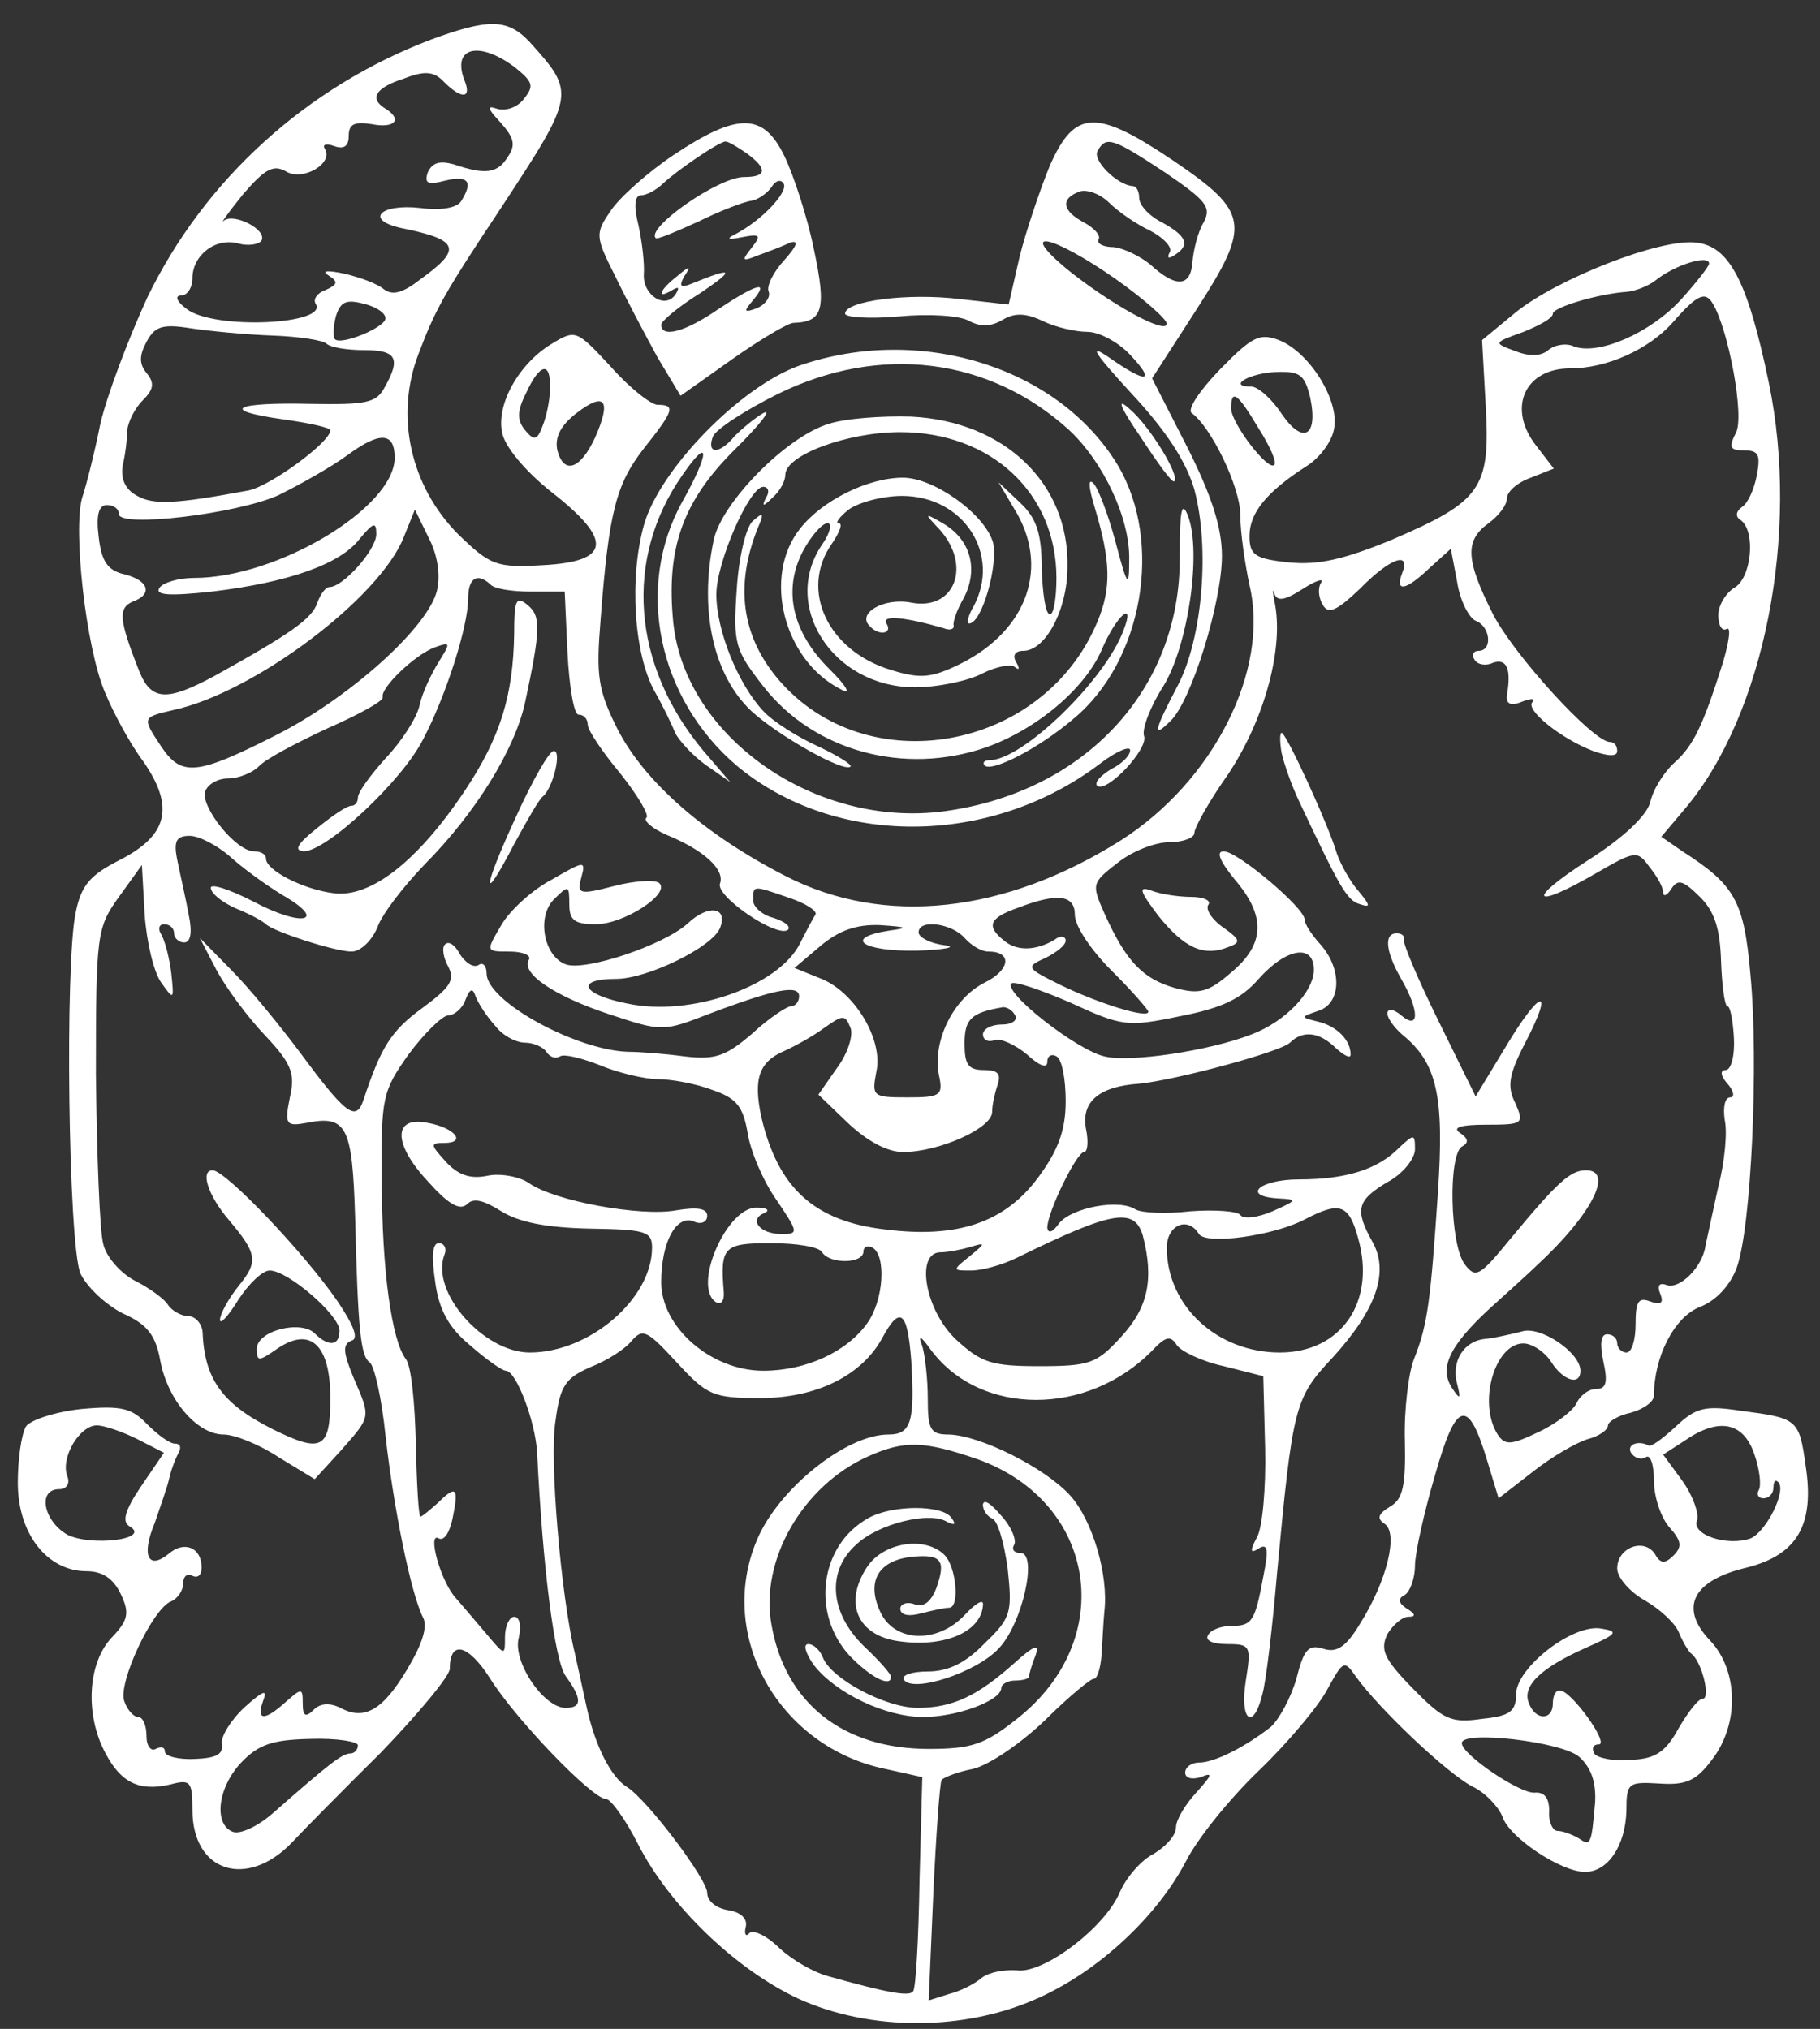 <svg width="61" height="68" viewBox="0 0 61 68" fill="none" xmlns="http://www.w3.org/2000/svg">
    <rect x="0" y="0" width="61" height="68" fill="#333333" stroke="none"/>
    <path
        d="M14.46 1.321C10.27 2.909 6.851 6.024 4.941 9.964C4.294 11.369 3.585 13.262 3.369 14.178C3.185 15.095 2.907 16.225 2.753 16.683C2.445 17.752 2.876 21.722 3.523 23.218C3.801 23.89 4.355 24.929 4.817 25.54C5.865 27.067 5.618 28.014 3.986 28.838C3.03 29.327 2.722 29.663 2.538 30.579C2.168 32.289 2.291 41.665 2.692 42.673C2.907 43.131 3.523 43.712 4.109 44.017C4.941 44.383 5.218 44.75 5.372 45.605C5.618 46.918 6.604 48.079 7.498 48.079C7.867 48.079 8.699 48.415 9.346 48.843L10.548 49.575L11.441 48.598C12.458 47.438 12.427 47.529 11.842 46.155C11.503 45.33 11.472 45.055 11.78 44.933C12.026 44.872 11.872 44.445 11.318 43.62C10.209 42.001 7.559 39.222 7.128 39.222C6.697 39.222 6.974 40.077 7.683 40.902C8.607 42.001 8.668 42.276 8.021 43.07C7.652 43.528 7.374 44.047 7.374 44.231C7.374 44.414 7.652 44.109 7.991 43.559C8.329 43.04 8.792 42.582 9.038 42.582C9.654 42.582 11.379 44.078 11.379 44.597C11.379 45.117 11.01 45.147 10.548 44.689C10.085 44.231 8.607 44.597 8.607 45.208C8.607 45.636 8.668 45.636 9.285 45.208C10.394 44.445 11.071 45.055 11.071 46.857C11.071 48.568 10.794 48.72 9.13 47.896C7.436 47.041 6.851 46.216 6.789 44.628C6.758 44.353 6.543 44.109 6.296 44.109C6.08 44.109 5.742 43.925 5.618 43.712C5.495 43.528 5.002 43.162 4.509 42.917C4.047 42.673 3.554 42.123 3.462 41.696C3.339 41.268 3.246 38.703 3.215 36.015C3.215 31.281 3.246 31.098 3.986 30.06L4.756 28.991L4.848 30.64C4.91 31.556 5.156 32.595 5.403 32.931C5.834 33.541 5.834 33.511 5.742 32.625C5.68 32.106 5.526 31.526 5.403 31.312C5.279 31.129 5.341 30.976 5.495 30.976C5.68 30.976 5.834 31.098 5.834 31.281C5.834 31.434 5.988 31.587 6.173 31.587C6.389 31.587 6.45 31.251 6.327 30.671C6.235 30.151 6.05 29.357 5.957 28.899C5.803 28.197 5.896 28.014 6.358 28.014C6.666 28.014 7.251 28.319 7.683 28.685C8.114 29.082 8.915 29.663 9.469 29.999C11.01 30.884 10.147 31.098 8.484 30.212C7.713 29.815 7.066 29.602 7.066 29.754C7.066 29.938 7.436 30.243 7.929 30.457C8.391 30.64 8.822 30.884 8.915 30.976C9.161 31.22 11.225 31.892 11.78 31.892C12.088 31.892 12.458 31.526 12.643 31.098C12.797 30.64 13.536 29.693 14.245 28.96C15.939 27.25 17.264 25.112 17.603 23.524C18.126 21.081 18.126 20.653 17.695 20.287C17.295 19.951 17.233 20.103 17.233 21.233C17.202 23.31 16.771 24.715 15.569 26.517C13.998 28.869 12.427 30.09 11.195 29.938C10.178 29.815 8.915 29.174 8.915 28.777C8.915 28.624 8.73 28.533 8.514 28.533C7.898 28.533 6.697 27.006 6.881 26.517C6.974 26.273 7.313 26.089 7.652 26.089C7.991 26.089 8.453 25.906 8.668 25.692C8.884 25.448 9.931 24.898 10.979 24.41C12.026 23.951 12.858 23.493 12.827 23.371C12.735 23.066 13.906 21.936 14.584 21.692C15.107 21.508 15.107 21.539 14.707 22.18C14.46 22.577 14.152 23.218 14.06 23.646C13.967 24.074 13.444 24.868 12.92 25.418C12.427 25.967 11.996 26.547 11.996 26.731C11.996 26.884 11.903 27.006 11.78 27.006C11.626 27.006 11.133 27.342 10.609 27.769C9.962 28.288 9.839 28.502 10.178 28.533C10.948 28.533 13.474 26.181 14.183 24.776C14.953 23.31 15.693 20.989 15.693 20.042C15.693 19.37 16.001 19.187 16.432 19.584C16.555 19.737 17.171 19.828 17.788 19.828H18.927L19.02 21.875C19.081 23.035 19.235 23.951 19.39 23.951C19.574 23.951 19.698 24.104 19.698 24.288C19.698 24.471 20.191 25.204 20.776 25.906C21.361 26.639 21.762 27.311 21.669 27.403C21.546 27.494 21.854 27.769 22.347 27.983C23.61 28.502 24.288 29.143 24.134 29.602C23.949 30.029 26.075 31.465 26.414 31.159C26.506 31.037 26.291 30.884 25.921 30.762C25.551 30.671 25.243 30.396 25.243 30.182C25.243 29.663 25.212 29.663 26.445 30.09C26.999 30.273 27.369 30.518 27.338 30.64C27.276 30.732 27.03 31.19 26.814 31.617C26.106 33.053 23.148 34.091 21.022 33.633C19.482 33.328 19.266 32.808 20.653 32.808C21.7 32.808 23.887 31.739 24.134 31.098C24.411 30.396 23.733 30.304 23.056 30.945C22.255 31.678 19.605 32.564 18.958 32.32C18.219 32.045 17.972 30.701 18.588 30.121C19.051 29.663 19.081 29.663 19.081 30.304C19.081 30.854 19.266 30.976 19.975 30.976C20.899 30.976 22.47 29.968 22.101 29.602C21.977 29.479 21.3 29.51 20.591 29.693C19.42 29.999 19.328 29.968 19.482 29.418C19.636 28.838 19.605 28.838 18.496 29.479C17.849 29.815 17.079 30.518 16.802 31.006C16.278 31.892 16.278 31.892 17.079 31.892C17.51 31.892 17.818 32.014 17.726 32.167C17.449 32.625 18.588 33.389 20.437 33.999C22.193 34.58 22.224 34.58 23.795 33.969C25.982 33.144 26.783 32.992 26.783 33.389C26.783 33.572 26.66 33.725 26.506 33.725C26.383 33.725 25.767 34.122 25.212 34.641C24.319 35.404 23.98 35.527 22.932 35.404C22.255 35.313 21.423 35.252 21.084 35.252C19.359 35.221 16.309 33.572 16.309 32.625C16.309 32.381 16.186 32.228 16.031 32.35C15.847 32.442 15.6 32.259 15.415 31.984C15.261 31.678 15.046 31.526 14.922 31.648C14.799 31.739 14.861 32.106 15.015 32.381C15.261 32.839 15.107 33.083 14.152 33.786C13.105 34.549 12.766 35.099 12.181 36.87C11.934 37.603 11.595 37.359 10.085 35.313C9.377 34.366 8.329 33.083 7.744 32.503L6.697 31.434L7.251 32.503C7.559 33.083 8.299 34.091 8.884 34.702C9.777 35.649 9.901 35.985 9.716 36.779C9.531 37.695 9.593 37.756 10.27 37.634C11.626 37.359 11.811 37.756 11.903 40.81C11.996 44.597 12.088 45.452 12.396 45.666C12.55 45.788 12.797 46.888 12.92 48.109C13.197 50.583 13.783 53.454 14.183 54.218C14.337 54.523 14.152 55.103 13.659 55.928C12.827 57.333 12.211 57.669 11.41 57.241C11.041 57.058 10.732 57.089 10.517 57.302C10.24 57.577 10.147 57.516 10.147 57.089C10.147 56.569 10.116 56.569 9.593 57.028C8.853 57.699 8.576 57.669 8.822 56.997C8.976 56.6 8.822 56.661 8.206 57.211C7.744 57.638 7.405 58.188 7.436 58.432C7.498 58.799 7.251 58.921 6.543 58.952C5.988 58.982 5.526 58.86 5.526 58.707C5.526 58.554 5.403 58.524 5.218 58.616C5.064 58.707 4.91 58.524 4.91 58.188C4.91 57.822 4.787 57.547 4.633 57.547C4.478 57.547 4.263 57.302 4.17 57.028C3.924 56.447 5.125 53.882 5.742 53.668C5.957 53.576 6.142 53.301 6.142 53.057C6.142 52.813 6.296 52.721 6.45 52.813C6.635 52.904 6.758 52.782 6.758 52.538C6.758 51.866 6.173 51.622 5.649 52.08C4.971 52.63 4.725 52.141 5.187 51.041C5.372 50.492 5.618 49.82 5.68 49.514C5.742 49.239 5.896 48.843 5.988 48.69C6.08 48.507 6.05 48.384 5.865 48.384C5.68 48.384 5.279 48.079 4.941 47.743C4.417 47.193 4.078 47.102 2.722 47.224C1.86 47.315 1.028 47.59 0.874 47.804C0.72 48.048 0.597 48.904 0.597 49.698C0.597 51.408 1.583 52.66 2.907 52.66C3.431 52.66 3.801 52.904 4.047 53.424C4.355 54.065 4.294 54.309 3.739 54.89C2.938 55.745 2.846 57.455 3.523 58.738C4.047 59.746 4.663 60.051 5.711 59.807C6.389 59.623 6.45 59.715 6.45 60.662C6.45 62.739 8.268 63.319 9.777 61.761C10.147 61.364 11.472 60.02 12.766 58.738C14.029 57.425 15.076 56.172 15.076 55.928C15.076 54.951 15.693 55.103 16.432 56.264C17.295 57.638 19.852 60.295 20.314 60.295C20.468 60.295 20.961 60.967 21.392 61.822C22.439 63.869 24.658 66.007 26.753 66.984C29.156 68.083 32.36 68.083 34.824 66.953C36.858 66.037 38.798 64.205 39.754 62.372C40.123 61.639 41.202 60.295 42.187 59.349C43.173 58.402 44.221 57.15 44.498 56.6C45.022 55.653 45.053 55.623 45.453 56.203C46.223 57.272 48.472 59.41 49.335 59.868C49.797 60.082 50.228 60.57 50.352 60.876C50.567 61.578 52.323 62.739 53.124 62.739C53.894 62.739 54.48 61.853 54.511 60.692C54.511 59.746 54.572 59.715 55.62 59.776C56.513 59.837 56.852 59.684 57.376 58.982C58.3 57.791 58.269 55.989 57.314 54.981C56.267 53.882 56.729 52.965 58.546 52.538C60.241 52.11 60.826 51.102 60.518 49.117C60.302 47.56 60.241 47.529 58.361 47.285C57.16 47.102 56.852 47.163 56.174 47.804C55.743 48.201 55.342 48.507 55.25 48.445C54.911 48.262 54.511 48.415 54.665 48.69C54.788 48.873 55.004 48.934 55.157 48.843C55.312 48.72 55.435 49.087 55.435 49.636C55.435 50.186 55.681 50.889 55.959 51.194C56.359 51.652 56.39 51.836 56.082 52.141C55.804 52.416 55.65 52.416 55.466 52.08C55.096 51.53 54.203 51.866 54.203 52.569C54.203 52.874 54.634 53.362 55.127 53.637C55.65 53.943 56.143 54.401 56.267 54.706C56.39 55.012 56.575 55.317 56.667 55.409C57.037 55.653 57.345 56.936 57.068 56.936C56.914 56.936 56.575 57.394 56.267 57.913C55.835 58.707 55.496 58.952 54.665 58.982C54.11 59.043 53.525 58.921 53.432 58.768C53.34 58.585 53.401 58.463 53.586 58.463C53.956 58.463 52.662 56.661 52.292 56.661C52.138 56.63 52.046 56.844 52.046 57.089C52.046 57.669 51.461 57.669 51.245 57.089C50.998 56.508 51.645 55.898 53.155 55.226C54.203 54.767 54.264 54.676 53.679 54.584C52.724 54.401 50.814 55.898 50.814 56.783C50.814 57.363 50.598 57.516 49.674 57.608C48.626 57.761 48.38 57.638 47.332 56.569C46.377 55.592 46.254 55.287 46.501 54.767C46.685 54.462 46.993 54.187 47.209 54.187C47.456 54.187 47.456 54.096 47.147 53.912C46.87 53.729 46.839 53.576 47.086 53.454C47.271 53.332 47.425 52.874 47.425 52.477C47.425 52.049 47.733 50.675 48.102 49.423C48.811 46.918 49.212 46.827 49.858 48.995L50.228 50.217L51.368 49.331C51.984 48.843 52.816 48.354 53.217 48.232C53.586 48.14 53.894 47.926 53.894 47.773C53.894 47.651 54.233 47.438 54.665 47.346C55.096 47.224 55.435 46.98 55.435 46.766C55.435 45.483 56.112 44.139 56.975 43.803C57.53 43.589 57.992 43.07 58.208 42.49C58.7 41.146 58.947 35.588 58.67 32.686C58.454 30.182 58.146 29.663 56.39 28.533L55.681 28.044L56.482 27.097C59.132 23.951 60.333 17.874 59.286 12.835C58.577 9.414 57.961 8.253 56.852 8.131C55.65 7.979 52.169 9.353 50.783 10.483L49.674 11.399L49.797 13.629C49.951 16.377 49.643 16.805 46.654 18.088C45.022 18.759 44.19 18.943 43.204 18.851C42.064 18.729 41.879 18.607 41.879 17.965C41.879 17.202 42.434 16.5 43.759 15.644C44.221 15.37 44.652 14.789 44.714 14.362C44.898 13.415 43.882 11.796 42.865 11.399C42.218 11.155 41.972 11.277 40.893 12.377C40.216 13.079 39.784 13.72 39.938 13.842C40.585 14.3 41.571 16.316 41.571 17.263C41.571 17.843 41.725 18.882 41.879 19.615C42.557 22.455 40.678 26.181 37.566 28.166C33.684 30.61 29.648 31.068 26.321 29.357C23.641 27.983 21.639 26.242 20.714 24.471C20.037 23.127 19.975 22.669 20.129 20.775C20.406 17.141 20.653 16.225 21.577 15.034C22.593 13.751 22.655 13.568 22.039 13.568C21.823 13.568 21.084 12.987 20.468 12.285C19.328 11.063 19.297 11.033 18.496 11.521C17.418 12.163 16.617 13.537 16.832 14.514C16.925 14.972 17.603 15.797 18.496 16.5C20.56 18.118 20.468 18.821 18.188 18.943C16.617 19.034 16.432 18.943 15.354 17.904C13.752 16.286 13.228 13.934 14.029 11.857C14.584 10.391 14.861 9.872 16.771 7.001C19.297 3.153 19.297 3.123 17.757 1.412C17.017 0.618 16.37 0.618 14.46 1.321ZM17.233 2.237C17.88 2.756 17.911 2.878 17.541 3.336C17.325 3.611 16.925 3.733 16.648 3.642C16.309 3.52 16.34 3.642 16.771 4.1C17.233 4.619 17.295 4.863 17.017 5.26C16.678 5.81 16.278 5.871 15.2 5.505C14.738 5.383 14.491 5.444 14.337 5.78C14.214 6.146 14.337 6.207 14.922 6.054C15.693 5.871 15.877 6.085 15.446 6.757C15.292 6.971 14.768 7.062 14.091 6.971C12.735 6.818 12.211 7.368 13.444 7.643C15.415 8.04 15.508 8.345 14.06 9.383C13.474 9.842 13.136 9.903 12.858 9.689C12.643 9.506 12.057 9.292 11.534 9.17C10.948 9.047 10.763 9.078 11.01 9.231C11.349 9.445 11.318 9.536 10.917 9.719C10.64 9.811 10.486 10.025 10.578 10.178C11.041 10.88 7.19 11.063 6.265 10.361C5.926 10.116 5.834 9.903 6.08 9.903C6.265 9.903 6.45 9.658 6.45 9.322C6.45 8.559 7.22 7.948 7.991 8.162C8.329 8.253 8.668 8.192 8.761 8.07C8.976 7.704 7.837 7.123 7.498 7.398C7.374 7.52 7.652 7.123 8.145 6.513C8.884 5.657 9.161 5.505 9.593 5.749C10.147 6.085 11.195 5.474 10.886 4.986C10.794 4.833 10.948 4.802 11.195 4.894C11.534 5.016 11.688 4.894 11.688 4.558C11.688 4.161 11.872 4.069 12.458 4.161C13.228 4.314 13.505 4.008 12.92 3.642C12.365 3.306 12.581 2.939 13.536 2.634C14.245 2.359 14.553 2.39 14.892 2.756C15.477 3.336 15.816 3.306 15.569 2.695C15.138 1.595 16.031 1.351 17.233 2.237ZM57.283 8.834C57.283 8.925 56.852 9.475 56.328 10.055C55.312 11.155 53.586 11.918 52.755 11.613C52.508 11.491 52.108 11.552 51.892 11.735C51.645 11.949 51.245 11.949 50.783 11.766C50.043 11.491 50.043 11.491 51.06 11.124C51.584 10.911 52.046 10.666 52.046 10.513C52.046 10.3 53.586 9.842 54.541 9.78C54.819 9.75 55.219 9.597 55.466 9.414C56.143 8.864 57.283 8.528 57.283 8.834ZM12.92 10.666C12.92 10.972 11.441 11.582 11.225 11.369C11.164 11.307 11.164 10.972 11.256 10.605C11.41 10.116 11.595 10.025 12.181 10.178C12.581 10.269 12.92 10.483 12.92 10.666ZM57.407 10.178C57.93 11.033 58.485 13.995 58.177 14.514C57.93 15.003 57.992 15.095 58.454 15.095C58.947 15.095 59.008 15.247 58.885 15.919C58.793 16.408 58.577 16.866 58.392 16.988C58.177 17.141 58.146 17.324 58.361 17.446C58.855 17.843 58.7 19.401 58.115 19.706C57.838 19.89 57.591 20.287 57.591 20.622C57.591 20.959 57.715 21.172 57.869 21.081C58.023 20.989 57.961 21.478 57.745 22.211C57.068 24.349 56.76 24.99 56.112 25.57C55.774 25.876 55.404 26.456 55.312 26.884C55.188 27.342 54.418 28.075 53.217 28.838C51.122 30.182 51.337 30.518 53.494 29.266C54.819 28.502 54.88 28.502 55.281 29.052C55.527 29.357 55.743 29.724 55.743 29.907C55.743 30.06 55.866 30.029 56.02 29.785C56.236 29.449 56.421 29.51 56.975 30.06C57.468 30.548 57.653 31.129 57.684 32.228C57.715 33.053 57.807 33.725 57.899 33.725C57.992 33.725 58.084 34.213 58.115 34.794C58.146 35.374 58.023 35.862 57.838 35.862C57.653 35.862 57.653 36.046 57.899 36.321C58.115 36.565 58.146 36.779 57.992 36.779C57.807 36.779 57.745 37.115 57.807 37.542C57.899 37.939 57.807 38.947 57.591 39.772C57.407 40.596 57.222 41.482 57.16 41.757C57.068 42.459 56.297 43.223 55.866 43.07C55.62 42.979 55.527 43.07 55.65 43.376C55.774 43.681 55.65 43.742 55.312 43.62C54.911 43.467 54.819 43.62 54.819 44.383C54.819 44.903 54.695 45.33 54.511 45.33C54.356 45.33 54.203 45.178 54.203 45.025C54.203 44.842 54.048 44.719 53.864 44.719C53.648 44.719 53.617 45.055 53.74 45.636C53.894 46.338 53.833 46.552 53.494 46.552C53.247 46.552 52.97 46.766 52.847 47.01C52.755 47.254 52.169 47.712 51.584 47.987C50.629 48.445 50.444 48.445 50.197 48.079C49.52 47.01 50.105 45.025 51.06 45.025C51.337 45.025 51.769 45.3 51.984 45.636C52.385 46.277 52.97 46.46 52.97 45.941C52.97 45.33 51.615 44.414 50.998 44.628C50.629 44.719 50.105 44.842 49.797 44.872C49.057 44.933 48.626 45.636 48.842 46.399C48.965 46.888 48.934 46.918 48.688 46.552C48.226 45.88 48.534 45.147 49.92 43.864C50.598 43.254 51.337 42.582 51.522 42.398C53.34 40.719 54.11 39.222 53.155 39.222C52.631 39.222 52.2 39.619 50.629 41.513C49.581 42.795 49.458 42.856 49.088 42.368C48.595 41.696 48.534 38.733 48.996 38.428C49.242 38.306 49.212 38.153 48.934 37.97C48.657 37.787 48.965 37.695 49.797 37.695C51.06 37.695 51.091 37.664 50.783 36.962C50.505 36.412 50.567 36.015 51.122 34.946C52.108 33.053 51.645 33.114 50.475 35.069L49.458 36.748L48.226 34.244C47.548 32.87 47.024 31.648 47.055 31.495C47.086 31.373 46.993 31.281 46.809 31.281C46.377 31.281 46.439 31.892 46.963 32.808C47.579 33.877 47.579 34.549 46.963 34.03C46.716 33.816 46.501 33.786 46.501 33.969C46.501 34.122 46.716 34.427 46.993 34.671C48.164 35.618 48.411 36.718 48.195 39.955C47.948 43.589 47.856 44.383 47.394 45.544C47.209 46.002 47.055 47.254 47.086 48.293C47.117 49.789 47.024 50.247 46.593 50.492C46.192 50.736 46.131 50.889 46.408 51.072C46.87 51.377 46.501 52.965 45.576 54.431C45.114 55.195 44.806 55.409 44.344 55.256C43.851 55.103 43.697 55.287 43.45 56.264C43.266 56.905 42.865 57.638 42.588 57.883C41.725 58.554 40.709 59.074 40.185 59.074C39.938 59.074 39.723 59.226 39.723 59.41C39.723 59.593 39.938 59.654 40.246 59.562C40.678 59.379 40.616 59.501 40.092 60.082C39.723 60.479 39.415 60.998 39.415 61.242C39.415 61.517 39.076 61.883 38.675 62.128C38.244 62.342 37.751 62.922 37.535 63.411C37.042 64.602 34.978 66.159 34.085 66.037C33.654 66.007 33.161 66.098 32.914 66.281C32.668 66.495 32.175 66.74 31.805 66.831L31.127 67.045L31.281 63.472C31.374 61.486 31.497 59.776 31.559 59.654C31.651 59.562 32.113 59.379 32.606 59.288C33.13 59.165 34.177 58.463 35.009 57.669C35.81 56.875 36.58 56.233 36.673 56.264C36.765 56.264 36.888 55.928 36.919 55.47C36.95 55.012 36.981 54.37 37.012 54.035C37.166 52.782 36.611 50.95 35.872 50.125C35.009 49.178 32.853 48.109 31.805 48.079C31.189 48.079 31.096 47.926 31.096 46.888C31.096 46.216 31.004 45.422 30.912 45.117C30.758 44.719 30.85 44.75 31.22 45.269C32.883 47.468 36.457 47.468 38.614 45.269C39.076 44.781 39.23 44.75 39.446 45.086C39.599 45.3 40.308 45.636 41.017 45.788L42.341 46.124L42.403 48.537C42.434 49.881 42.311 51.225 42.126 51.53C41.879 51.988 41.91 52.08 42.187 51.897C42.495 51.713 42.526 51.927 42.341 52.843C42.064 54.34 41.972 54.493 41.263 54.493C40.955 54.493 40.585 54.615 40.493 54.798C40.37 54.981 40.647 55.103 41.14 55.103C41.91 55.103 41.941 55.164 41.756 56.325C41.54 57.669 42.002 58.035 42.311 56.783C42.434 56.356 42.65 54.523 42.803 52.721C43.327 47.132 43.389 46.857 44.652 45.514C46.131 43.895 46.562 42.643 46.008 41.635C45.391 40.535 45.484 40.23 46.501 39.619C47.024 39.344 47.425 38.825 47.425 38.52C47.425 38 47.394 38 46.901 38.459C46.192 39.191 45.114 39.528 43.543 39.528C42.187 39.528 41.571 40.108 42.896 40.169C43.481 40.199 43.481 40.23 42.65 40.596C42.157 40.81 41.664 40.871 41.571 40.719C41.479 40.596 40.739 40.535 39.908 40.596C39.107 40.688 38.275 40.657 38.059 40.535C37.505 40.169 35.933 40.474 35.502 40.993C35.286 41.299 35.132 41.36 35.102 41.146C35.102 40.627 36.087 38.611 36.334 38.611C36.457 38.611 36.488 38.245 36.395 37.817C36.241 36.931 36.827 36.412 38.182 36.321C39.415 36.199 42.927 35.252 43.235 34.946C43.666 34.519 44.221 34.58 44.775 35.13C45.053 35.374 45.268 35.496 45.268 35.343C45.268 34.855 44.806 34.397 44.19 34.244C43.574 34.091 43.574 34.091 44.19 33.877C44.96 33.633 44.991 32.472 44.252 31.648C43.974 31.342 43.728 30.976 43.728 30.823C43.728 30.426 41.479 28.533 41.017 28.533C40.739 28.533 40.893 28.869 41.386 29.479C42.434 30.701 42.403 31.648 41.263 32.595C40.493 33.267 40.185 33.328 39.384 33.114C38.306 32.808 37.751 32.228 37.042 30.671C36.58 29.632 36.58 29.602 37.443 28.93C37.936 28.533 38.706 28.227 39.199 28.227C39.661 28.227 40.031 28.075 40.031 27.922C40.031 27.739 40.524 26.853 41.171 25.937C42.403 24.074 43.05 21.661 42.711 20.134C42.65 19.798 42.65 19.706 42.711 19.89C42.803 20.164 43.05 20.134 43.666 19.737C44.097 19.462 44.375 19.37 44.282 19.523C44.159 19.706 44.19 20.042 44.344 20.287C44.529 20.592 44.806 20.47 45.576 19.737C46.593 18.698 47.301 18.454 46.993 19.218C46.747 19.859 47.117 19.798 47.918 19.034L48.626 18.393L48.842 19.523C48.934 20.134 49.242 20.714 49.458 20.806C49.951 20.989 50.043 21.814 49.55 21.814C49.396 21.814 49.304 21.936 49.427 22.119C49.52 22.272 49.797 22.333 50.043 22.211C50.505 22.058 50.66 22.424 50.505 23.31C50.475 23.585 50.629 23.677 50.998 23.524C51.306 23.402 51.461 23.402 51.368 23.524C51.091 23.768 52.292 24.746 53.401 25.173C53.925 25.356 54.203 25.356 54.203 25.173C54.203 24.99 54.11 24.868 53.956 24.868C53.401 24.868 50.752 21.966 50.043 20.592C49.119 18.759 49.088 18.118 49.889 17.538C50.228 17.294 50.505 16.927 50.505 16.713C50.505 16.469 50.875 16.163 51.306 16.011L52.077 15.705L51.491 14.942C50.505 13.69 51.091 12.346 52.631 12.346C53.864 12.346 55.281 11.704 56.082 10.788C56.883 9.872 57.16 9.75 57.407 10.178ZM9.13 11.246C9.993 11.277 10.825 11.399 10.948 11.521C11.071 11.643 11.626 11.735 12.211 11.735C13.29 11.735 13.444 12.01 12.889 12.987C12.612 13.507 12.273 13.568 10.424 13.537C7.837 13.476 7.313 13.751 9.5 14.056C10.363 14.178 11.071 14.331 11.071 14.423C11.071 14.82 9.069 16.286 8.329 16.438C5.865 16.896 5.156 16.927 4.602 16.622C4.201 16.408 4.047 16.072 4.109 15.614C4.201 15.247 4.263 14.698 4.263 14.423C4.294 14.148 4.509 13.69 4.787 13.415C5.156 13.048 5.187 12.835 4.91 12.499C4.663 12.193 4.663 11.918 4.91 11.46C5.187 10.941 5.434 10.849 6.389 11.002C7.005 11.094 8.237 11.216 9.13 11.246ZM18.434 13.018C18.434 13.415 18.311 13.965 18.188 14.27C18.003 14.759 17.911 14.789 17.603 14.423C17.325 14.087 17.325 13.781 17.634 13.171C18.096 12.163 18.465 12.102 18.434 13.018ZM43.913 13.323C44.19 14.636 43.666 14.911 42.958 13.873C42.619 13.354 42.157 12.957 41.941 12.957C41.109 12.957 41.879 12.499 42.773 12.468C43.574 12.438 43.728 12.56 43.913 13.323ZM19.944 14.667C19.451 15.736 18.897 15.919 18.681 15.095C18.588 14.667 18.773 14.27 19.328 13.842C20.283 13.109 20.499 13.415 19.944 14.667ZM42.187 14.362C42.557 14.942 42.803 15.492 42.711 15.583C42.495 15.797 41.263 14.178 41.263 13.69C41.263 13.018 41.479 13.171 42.187 14.362ZM13.228 15.339C13.228 17.019 9.285 19.37 6.512 19.37C5.988 19.37 5.464 19.523 5.341 19.706C5.187 19.951 5.68 19.981 7.097 19.828C9.654 19.523 11.41 18.912 12.057 18.057C12.519 17.507 12.612 17.477 12.612 17.904C12.612 18.424 11.503 19.676 11.041 19.676C10.917 19.676 10.732 19.92 10.64 20.195C10.455 20.745 9.747 21.233 7.22 22.638C5.588 23.524 5.064 23.493 4.663 22.485C3.986 20.775 3.955 20.378 4.448 20.164C5.125 19.92 5.002 19.462 4.17 19.248C3.616 19.126 3.4 18.821 3.308 17.996C3.215 17.263 3.308 16.927 3.585 16.927C3.801 16.927 3.986 17.049 3.986 17.233C3.986 17.691 7.929 17.233 9.346 16.591C10.024 16.255 11.071 15.675 11.657 15.247C12.735 14.453 13.228 14.484 13.228 15.339ZM14.645 19.798C14.337 21.05 11.657 23.432 9.223 24.654C6.573 25.998 6.08 26.028 5.403 25.02C4.756 24.043 4.756 24.043 5.803 23.799C8.514 23.218 12.735 20.042 13.536 17.996L13.906 17.08L14.368 18.026C14.676 18.607 14.768 19.309 14.645 19.798ZM36.026 30.671C36.026 31.037 36.58 31.862 37.258 32.533C37.936 33.206 38.49 33.847 38.49 33.908C38.49 34.152 36.827 33.633 35.564 33.022C34.393 32.442 34.362 32.411 35.04 32.106C35.41 31.923 35.718 31.678 35.718 31.526C35.718 31.373 35.533 31.342 35.348 31.495C34.732 31.862 34.085 31.892 33.654 31.526C33.037 31.037 33.161 30.762 34.116 30.426C35.471 29.907 36.026 29.999 36.026 30.671ZM29.803 31.19C28.231 31.434 28.909 31.892 30.727 31.862C31.682 31.831 32.113 31.739 31.651 31.678C31.158 31.617 30.788 31.404 30.788 31.251C30.788 30.793 31.898 30.945 32.329 31.434C32.544 31.678 32.883 31.892 33.13 31.892C33.931 31.892 33.869 32.503 33.007 32.931C31.959 33.45 31.251 34.885 31.466 36.015C31.62 36.718 31.528 36.779 30.419 36.779C29.248 36.779 29.217 36.748 29.371 35.924C29.618 34.855 28.632 33.206 27.461 32.778L26.629 32.442L27.492 31.709C28.108 31.19 28.694 30.976 29.494 31.006C30.419 31.068 30.48 31.098 29.803 31.19ZM44.036 32.503C44.036 33.236 43.081 34.244 41.941 34.671C40.524 35.221 37.874 35.618 37.012 35.404C36.087 35.191 33.623 33.267 33.9 32.961C33.992 32.87 34.886 33.175 35.872 33.602C37.597 34.397 37.782 34.427 39.538 34.061C40.955 33.786 41.602 33.48 42.187 32.808C43.112 31.77 44.036 31.617 44.036 32.503ZM16.586 34.366C16.832 34.702 17.295 34.946 17.603 34.946C17.88 34.946 18.219 35.099 18.311 35.252C18.434 35.435 18.619 35.496 18.773 35.404C18.897 35.313 19.513 35.465 20.129 35.71C20.714 35.954 21.608 36.168 22.039 36.168C22.501 36.168 23.333 36.321 23.887 36.534C24.689 36.809 24.904 37.084 25.058 37.97C25.151 38.581 25.582 39.589 26.013 40.199C26.753 41.299 26.783 41.36 26.198 41.36C25.459 41.36 25.089 40.871 25.613 40.657C25.828 40.566 25.705 40.474 25.366 40.474C24.35 40.444 23.179 43.162 24.011 43.651C24.165 43.742 24.288 43.589 24.257 43.284C24.134 41.788 24.257 41.665 25.828 41.665C26.691 41.665 27.461 41.788 27.554 41.971C27.8 42.368 28.94 42.368 28.94 41.94C28.94 41.788 29.094 41.726 29.248 41.818C29.71 42.093 29.618 43.589 29.063 44.353C28.385 45.3 27.03 45.941 25.582 45.941C23.826 45.941 22.162 44.475 22.162 42.979C22.162 41.635 22.655 40.719 23.241 40.932C23.487 41.054 23.703 40.963 23.703 40.749C23.703 40.505 23.395 40.444 22.655 40.566C21.484 40.78 18.588 40.26 17.726 39.65C17.418 39.436 16.771 39.314 16.34 39.405C15.754 39.528 15.354 39.375 14.953 38.947C14.429 38.367 14.399 38.306 14.892 38.306C15.662 38.306 15.23 37.787 14.337 37.634C13.166 37.39 13.166 38.336 14.337 39.589C15.015 40.352 15.415 40.596 15.662 40.352C15.877 40.138 16.216 40.23 16.802 40.596C17.387 40.963 18.311 41.146 19.759 41.177C21.639 41.207 21.854 41.268 21.854 41.818C21.854 43.528 19.759 45.33 17.757 45.33C16.216 45.33 14.429 43.315 14.892 42.062C14.984 41.849 14.892 41.665 14.707 41.665C14.491 41.665 14.46 42.093 14.584 42.948C14.707 43.895 15.046 44.506 15.754 45.086C16.309 45.575 16.832 45.941 16.956 45.941C17.295 45.941 17.942 47.621 18.003 48.69C18.188 52.538 18.588 55.653 18.958 56.172C19.513 56.936 19.513 57.241 18.958 57.241C18.219 57.241 17.171 55.684 17.387 54.89C17.479 54.493 17.418 54.187 17.233 54.187C17.079 54.187 16.925 54.493 16.925 54.859C16.925 55.5 16.925 55.5 16.309 54.767C15.97 54.37 15.508 53.821 15.292 53.576C14.768 53.027 14.306 51.316 14.707 51.561C14.892 51.652 15.076 51.347 15.169 50.889C15.384 49.85 15.292 49.759 14.676 50.37C14.399 50.614 14.152 50.828 14.091 50.828C14.029 50.828 13.967 49.728 13.937 48.384C13.906 47.01 13.783 45.758 13.598 45.544C13.136 44.933 12.797 42.612 12.797 39.528C12.766 36.779 12.827 36.565 13.69 35.343C14.214 34.641 14.799 34.061 15.015 34.03C15.23 34.03 15.508 33.786 15.6 33.511C15.754 33.114 15.847 33.114 15.939 33.389C16.031 33.633 16.309 34.061 16.586 34.366ZM34.023 34.03C34.116 34.183 33.931 34.336 33.592 34.336C33.222 34.336 32.945 34.488 32.945 34.671C32.945 34.855 33.13 34.946 33.346 34.855C33.53 34.794 34.023 35.007 34.424 35.343C34.824 35.71 35.102 35.832 35.102 35.588C35.102 35.374 35.256 35.313 35.41 35.404C35.594 35.496 35.718 36.168 35.718 36.901C35.718 37.878 35.471 38.55 34.794 39.466C33.684 40.963 32.113 41.513 29.679 41.207C27.276 40.932 26.075 39.802 25.52 37.451C25.243 36.168 25.428 35.588 26.291 35.221C26.629 35.069 27.245 34.733 27.615 34.458C28.262 33.999 28.324 33.999 28.509 34.458C28.601 34.702 28.416 35.313 28.047 35.801L27.43 36.687L28.416 37.634C29.063 38.245 29.741 38.611 30.265 38.611C31.466 38.611 33.253 37.817 33.253 37.267C33.253 37.023 33.346 36.626 33.438 36.351C33.561 35.985 33.438 35.862 32.976 35.862C32.452 35.862 32.329 35.679 32.329 34.977C32.329 34.152 32.544 33.938 33.623 33.755C33.746 33.755 33.931 33.847 34.023 34.03ZM45.515 41.482C46.131 43.62 44.96 45.33 42.896 45.33C40.801 45.33 39.107 43.773 39.107 41.818C39.107 41.054 39.815 40.749 40.185 41.36C40.431 41.726 42.68 41.421 43.728 40.871C44.898 40.26 45.206 40.352 45.515 41.482ZM38.306 41.421C38.675 42.856 38.49 43.803 37.597 44.781C36.765 45.697 36.55 45.788 34.824 45.788C33.222 45.788 32.883 45.666 32.052 44.903C31.004 43.925 30.665 41.971 31.528 41.971C31.774 41.971 32.236 41.879 32.544 41.788C33.037 41.635 33.037 41.665 32.514 42.093C31.898 42.582 31.928 42.582 32.544 42.582C32.914 42.582 33.592 42.398 34.085 42.154C37.258 40.596 38.028 40.444 38.306 41.421ZM30.542 45.605C30.665 47.651 30.542 48.079 29.772 48.079C28.355 48.079 26.075 49.911 25.366 51.622C24.011 54.828 26.106 58.554 29.679 59.288L30.912 59.562L30.819 63.044C30.788 64.968 30.696 66.648 30.604 66.74C30.48 66.923 29.772 66.801 27.708 66.22C27.276 66.098 26.568 65.701 26.136 65.304C25.705 64.876 25.243 64.663 25.12 64.785C24.997 64.938 24.935 64.815 24.997 64.571C25.058 64.296 24.812 64.082 24.411 64.021C24.011 63.96 23.703 63.716 23.703 63.441C23.703 62.983 21.7 60.326 21.022 59.898C20.468 59.562 19.944 58.493 19.667 57.241C19.544 56.661 19.359 55.836 19.266 55.409C18.804 53.515 18.404 48.873 18.619 47.621C18.773 46.43 18.958 46.185 19.79 45.819C20.345 45.605 20.961 45.208 21.176 44.933C21.546 44.506 21.7 44.597 22.686 45.666C23.703 46.766 23.887 46.857 25.489 46.857C27.369 46.857 28.909 46.094 29.587 44.811C30.172 43.742 30.419 43.956 30.542 45.605ZM4.602 48.232L5.495 48.69L4.725 49.82C4.17 50.644 4.078 51.011 4.355 51.164C5.064 51.591 3.061 51.836 2.26 51.438C1.459 50.98 1.244 49.911 1.983 49.911C2.229 49.911 2.353 49.728 2.26 49.484C2.014 48.873 2.661 47.773 3.246 47.773C3.493 47.773 4.109 47.987 4.602 48.232ZM58.793 48.72C58.978 49.239 59.039 49.789 58.947 49.942C58.855 50.095 58.947 50.217 59.101 50.217C59.286 50.217 59.44 50.064 59.44 49.85C59.44 49.667 59.501 49.575 59.594 49.667C59.902 49.942 59.193 51.347 58.67 51.561C57.899 51.836 56.667 51.438 56.883 50.95C56.944 50.736 56.76 50.156 56.39 49.636L55.743 48.751L56.451 48.293C57.591 47.499 58.423 47.651 58.793 48.72ZM32.76 48.904C36.765 50.339 37.474 54.951 34.085 57.608C33.007 58.463 32.575 58.616 31.127 58.616C28.262 58.616 26.321 57.089 25.859 54.462C25.459 52.294 26.907 49.789 29.094 48.812C30.326 48.262 30.973 48.293 32.76 48.904ZM11.996 58.493C11.996 58.646 11.872 58.768 11.749 58.768C11.472 58.768 11.041 59.104 9.13 60.784C8.638 61.212 8.052 61.486 7.806 61.395C7.159 61.151 7.282 59.929 8.083 59.074C8.668 58.463 9.13 58.31 10.394 58.28C11.287 58.249 11.996 58.371 11.996 58.493ZM52.939 58.891C53.34 59.257 53.494 59.746 53.463 60.387C53.34 61.853 53.309 61.883 52.908 61.609C52.693 61.486 52.385 61.364 52.2 61.364C52.046 61.364 51.892 61.059 51.923 60.692C51.923 60.265 51.769 60.051 51.43 60.082C50.937 60.112 49.027 58.829 48.996 58.432C48.934 57.974 52.385 58.371 52.939 58.891Z"
        fill="white" />
    <path
        d="M42.954 25.233C43.046 25.63 43.293 26.332 43.539 26.851C44.895 29.722 45.141 30.18 45.572 30.302C45.942 30.424 45.942 30.363 45.541 29.875C45.264 29.569 44.925 28.959 44.802 28.592C44.525 27.645 43.108 24.561 42.954 24.561C42.892 24.561 42.892 24.866 42.954 25.233Z"
        fill="white" />
    <path
        d="M38.829 30.701C39.692 31.77 40.339 32.075 41.171 31.74C41.602 31.587 41.571 31.495 41.017 31.098C40.647 30.854 40.4 30.487 40.493 30.335C40.616 30.182 40.339 30.06 39.907 30.06C39.507 30.06 38.891 29.968 38.583 29.846C38.151 29.693 38.182 29.846 38.829 30.701Z"
        fill="white" />
    <path
        d="M32.942 50.432C32.942 50.615 33.096 50.829 33.25 50.89C33.435 50.951 33.651 51.684 33.774 52.57C33.928 54.036 33.897 54.219 33.004 55.074C32.357 55.746 31.771 56.021 31.094 56.021C30.57 56.021 30.2 56.143 30.293 56.296C30.601 56.754 32.727 56.051 33.466 55.257C34.267 54.433 34.791 52.051 34.205 52.051C33.99 52.051 33.897 51.928 33.99 51.776C34.082 51.623 33.897 51.165 33.558 50.798C33.219 50.401 32.973 50.218 32.942 50.432Z"
        fill="white" />
    <path
        d="M29.095 50.884C27.462 51.8 27.185 54.091 28.479 55.496C29.187 56.229 29.865 56.565 29.865 56.198C29.865 56.107 29.464 55.648 28.941 55.16C27.801 54.03 27.708 52.655 28.694 51.77C29.433 51.067 31.159 50.64 31.744 51.006C31.991 51.128 32.052 51.098 31.898 50.884C31.621 50.426 29.896 50.426 29.095 50.884Z"
        fill="white" />
    <path
        d="M29.066 52.511C28.296 53.672 28.696 54.74 29.99 54.985C31.592 55.26 32.917 54.71 32.948 53.763C32.948 53.58 32.67 53.763 32.331 54.13C31.407 55.107 29.959 55.046 29.497 54.008C29.035 53 29.436 52.297 30.575 52.175C31.561 52.083 31.715 52.297 31.376 53.244C31.192 53.702 30.945 53.885 30.637 53.763C30.391 53.672 30.175 53.763 30.175 53.916C30.175 54.13 30.452 54.191 30.884 54.069C31.253 53.977 31.654 53.885 31.808 53.885C32.177 53.885 32.054 52.511 31.654 52.114C31.007 51.473 29.62 51.686 29.066 52.511Z"
        fill="white" />
    <path
        d="M27.276 55.805C28.015 56.752 29.679 57.546 30.942 57.546C32.082 57.546 33.561 56.996 33.561 56.569C33.561 56.447 33.776 56.324 34.023 56.324C34.269 56.324 34.485 56.263 34.485 56.202C34.485 56.141 34.577 55.805 34.701 55.5C34.855 55.072 34.67 55.133 33.992 55.744C32.76 56.843 31.928 57.24 30.757 57.24C29.679 57.24 27.861 56.263 27.584 55.561C27.491 55.316 27.276 55.103 27.091 55.103C26.906 55.103 26.999 55.408 27.276 55.805Z"
        fill="white" />
    <path
        d="M22.564 5.202C21.701 5.782 20.746 6.637 20.468 7.065C19.945 7.828 19.945 7.92 20.623 9.263C20.992 10.027 21.639 11.249 22.04 11.982L22.81 13.264L24.535 12.043C25.49 11.371 26.415 10.821 26.599 10.821C27.585 10.79 27.708 10.363 27.277 8.347C27.061 7.278 26.599 5.873 26.291 5.232C25.583 3.766 24.72 3.766 22.564 5.202ZM25.028 5.14C25.737 5.66 25.706 5.934 24.936 5.934C24.073 5.934 21.639 7.645 21.978 7.981C22.009 8.042 22.656 7.767 23.395 7.431C24.135 7.065 24.936 6.759 25.182 6.729C25.398 6.698 25.706 6.484 25.86 6.27C25.983 6.057 26.168 5.996 26.26 6.148C26.445 6.423 25.521 7.4 24.628 7.859C24.32 8.011 24.412 8.042 24.874 7.95C25.49 7.828 25.521 7.889 25.182 8.317C24.843 8.744 24.874 8.775 25.398 8.561C25.737 8.439 26.23 8.256 26.476 8.133C26.784 8.042 26.723 8.225 26.291 8.714C25.922 9.111 25.675 9.599 25.767 9.783C25.829 9.966 25.644 10.21 25.367 10.332C24.936 10.485 24.905 10.455 25.244 10.057C25.798 9.386 25.367 9.508 24.073 10.363C22.964 11.127 22.163 11.34 22.163 10.882C22.163 10.76 22.748 10.271 23.488 9.813C24.658 9.019 24.597 8.928 23.18 9.508C22.81 9.661 22.748 9.599 22.933 9.263C23.18 8.897 23.118 8.897 22.687 9.263C22.101 9.722 21.978 10.057 22.533 9.722C22.748 9.599 22.779 9.63 22.656 9.844C22.317 10.393 21.547 9.905 21.578 9.202C21.608 8.836 21.516 8.072 21.393 7.523C21.239 6.912 21.27 6.545 21.485 6.545C21.67 6.545 22.009 6.362 22.225 6.148C22.718 5.69 24.104 4.743 24.32 4.743C24.412 4.743 24.72 4.927 25.028 5.14Z"
        fill="white" />
    <path
        d="M35.194 5.534C34.855 6.359 34.393 7.733 34.177 8.588L33.807 10.207L32.175 10.024C30.419 9.81 28.324 10.085 28.324 10.512C28.324 10.634 29.125 10.696 30.141 10.604C31.127 10.512 32.175 10.573 32.483 10.757C32.883 10.97 33.222 10.94 33.592 10.726C33.992 10.482 34.362 10.482 34.947 10.757C35.379 10.97 36.056 11.123 36.457 11.123C36.827 11.123 37.474 11.459 37.874 11.887C38.768 12.833 38.429 12.864 37.166 11.978C36.457 11.49 36.673 11.826 37.905 13.169C39.076 14.422 39.754 15.46 40.031 16.407C40.554 18.361 40.308 21.385 39.476 22.973C38.675 24.5 38.614 24.775 39.23 24.164C39.938 23.492 40.955 20.163 40.955 18.636C40.955 17.689 40.616 16.62 39.784 14.971L38.614 12.681L40.092 10.39C41.941 7.519 41.879 7.122 39.322 5.381C36.734 3.641 36.026 3.671 35.194 5.534ZM39.045 5.778C40.431 6.725 40.616 6.939 40.339 7.458C40.154 7.764 40 8.374 39.969 8.771C39.907 9.627 39.415 9.657 38.552 8.863C38.213 8.588 37.658 8.313 37.32 8.283C36.981 8.283 36.734 8.161 36.827 8.008C36.888 7.886 36.673 7.641 36.334 7.458C35.594 7.061 35.533 6.664 36.18 6.42C36.426 6.328 36.888 6.511 37.166 6.786C37.474 7.092 38.09 7.519 38.552 7.733C39.014 7.977 39.322 8.313 39.199 8.466C39.106 8.649 39.168 8.68 39.353 8.558C39.907 8.222 39.784 7.916 38.953 7.458C38.521 7.244 38.182 6.878 38.182 6.634C38.182 6.42 38.09 6.237 37.967 6.237C37.443 6.206 36.58 5.351 36.796 5.045C37.073 4.557 37.289 4.618 39.045 5.778ZM37.35 9.321C38.306 9.993 39.106 10.696 39.106 10.848C39.106 11.245 37.135 10.146 35.718 8.985C34.085 7.611 35.286 7.886 37.35 9.321Z"
        fill="white" />
    <path
        d="M26.787 12.255C24.815 12.957 22.104 15.736 21.581 17.599C21.087 19.371 21.242 21.936 21.95 23.188C22.227 23.677 22.535 24.318 22.628 24.563C22.751 24.807 23.183 25.296 23.645 25.632L24.476 26.212L23.583 25.174C21.18 22.303 20.903 18.729 22.874 15.92C23.799 14.576 23.799 15.156 22.874 16.805C21.272 19.676 22.043 23.402 24.692 25.662C27.988 28.411 33.195 28.38 36.861 25.601C37.416 25.174 37.878 24.99 37.878 25.143C37.878 25.326 37.601 25.601 37.231 25.784C36.892 25.998 36.676 26.212 36.769 26.334C37.077 26.609 38.525 25.082 38.34 24.654C38.278 24.41 38.556 23.677 38.987 23.005C39.819 21.661 40.281 18.516 39.819 17.294C39.603 16.744 39.541 17.111 39.541 18.668C39.572 23.097 36.368 26.548 31.655 27.189C27.341 27.77 22.967 24.715 22.566 20.867C22.32 18.393 22.874 16.805 24.63 15.065C25.462 14.24 25.894 13.69 25.585 13.843C25.277 14.026 24.877 14.362 24.63 14.606C24.137 15.217 23.675 15.248 23.891 14.637C23.983 14.393 24.969 13.751 26.078 13.201C29.498 11.522 33.164 11.98 35.844 14.423C36.984 15.492 37.878 17.386 37.847 18.76C37.847 19.737 37.785 19.676 37.385 18.149C37.139 17.233 36.8 16.347 36.645 16.195C36.461 16.011 36.492 16.347 36.676 16.958C37.231 18.791 37.262 19.707 36.769 20.867C34.951 25.174 29.036 26.242 26.078 22.761C24.846 21.295 24.63 19.615 25.401 17.691C25.616 17.202 25.585 17.141 25.216 17.477C25 17.691 24.754 18.699 24.692 19.768C24.569 21.57 24.63 21.784 25.585 23.005C27.28 25.174 30.299 25.998 33.041 25.051C34.766 24.441 36.368 23.066 36.923 21.784C37.416 20.623 38.063 20.073 37.662 21.112C37.046 22.791 34.273 25.479 33.164 25.479C32.979 25.479 32.918 25.571 33.01 25.662C33.257 25.876 34.828 25.082 35.999 24.074C38.309 22.15 38.987 18.18 37.477 15.614C35.506 12.316 30.854 10.85 26.787 12.255Z"
        fill="white" />
    <path
        d="M38.244 14.667C38.798 15.523 39.291 16.194 39.353 16.133C39.569 15.981 38.552 14.301 37.874 13.72C37.412 13.293 37.505 13.598 38.244 14.667Z"
        fill="white" />
    <path
        d="M27.768 14.208C26.351 14.636 24.163 16.865 23.917 18.118C23.424 20.469 23.917 22.638 25.18 23.829C26.073 24.653 28.291 25.906 28.507 25.692C28.569 25.631 28.076 25.325 27.429 25.02C26.751 24.715 25.919 24.195 25.58 23.829C24.748 22.943 24.009 21.141 24.009 19.919C24.009 18.851 25.118 16.316 25.58 16.316C25.765 16.316 25.796 16.499 25.673 16.682C25.519 16.988 25.58 16.988 25.888 16.682C26.135 16.468 26.32 16.132 26.32 15.919C26.32 15.247 28.415 14.483 30.171 14.483C33.221 14.483 35.408 16.529 35.408 19.37C35.408 20.042 35.316 20.591 35.192 20.591C35.038 20.591 34.946 19.889 34.915 19.064C34.915 17.843 34.73 17.354 34.176 16.835L33.467 16.163L33.991 17.049C35.192 18.973 34.453 21.111 32.204 22.241C31.218 22.729 30.848 22.76 29.863 22.454C27.737 21.813 26.782 19.767 27.891 18.209C28.137 17.843 28.261 17.537 28.107 17.537C27.983 17.537 28.137 17.323 28.445 17.079C28.784 16.835 29.585 16.621 30.232 16.621C32.296 16.621 33.559 18.576 32.635 20.317C32.45 20.622 32.389 20.897 32.481 20.897C32.913 20.897 33.467 18.912 33.282 18.179C33.005 17.232 31.311 16.01 30.263 16.01C29.092 16.01 27.552 16.774 26.813 17.721C25.549 19.309 26.258 22.119 28.168 23.096C28.538 23.31 28.415 23.035 27.798 22.424C26.566 21.202 26.227 19.797 26.905 18.484C27.182 17.965 27.552 17.537 27.737 17.537C27.891 17.537 27.829 17.843 27.583 18.209C26.135 20.256 27.891 23.035 30.664 23.035C31.434 23.035 32.45 22.821 32.913 22.577C33.406 22.332 33.898 22.241 34.022 22.363C34.176 22.485 34.176 22.393 34.052 22.18C33.929 21.966 34.022 21.813 34.299 21.813C35.038 21.813 35.778 20.439 35.778 19.003C35.839 16.194 33.652 14.117 30.54 13.964C29.555 13.934 28.322 14.025 27.768 14.208Z"
        fill="white" />
    <path
        d="M31.5 17.755C32.578 18.976 31.993 20.473 30.545 20.198C29.62 20.015 28.696 20.564 29.158 20.992C29.466 21.328 29.928 21.236 29.713 20.9C29.528 20.595 30.36 20.687 31.623 21.053C31.839 21.145 31.993 21.084 31.962 20.961C31.931 20.839 32.085 20.412 32.301 20.045C32.794 19.098 32.547 18.121 31.654 17.571C30.976 17.174 30.945 17.174 31.5 17.755Z"
        fill="white" />
    <path
        d="M17.298 27.367C16.158 29.841 16.127 30.422 17.236 28.284C17.668 27.49 18.068 26.787 18.192 26.696C18.53 26.421 18.838 25.169 18.561 25.169C18.407 25.169 17.853 26.146 17.298 27.367Z"
        fill="white" />
</svg>